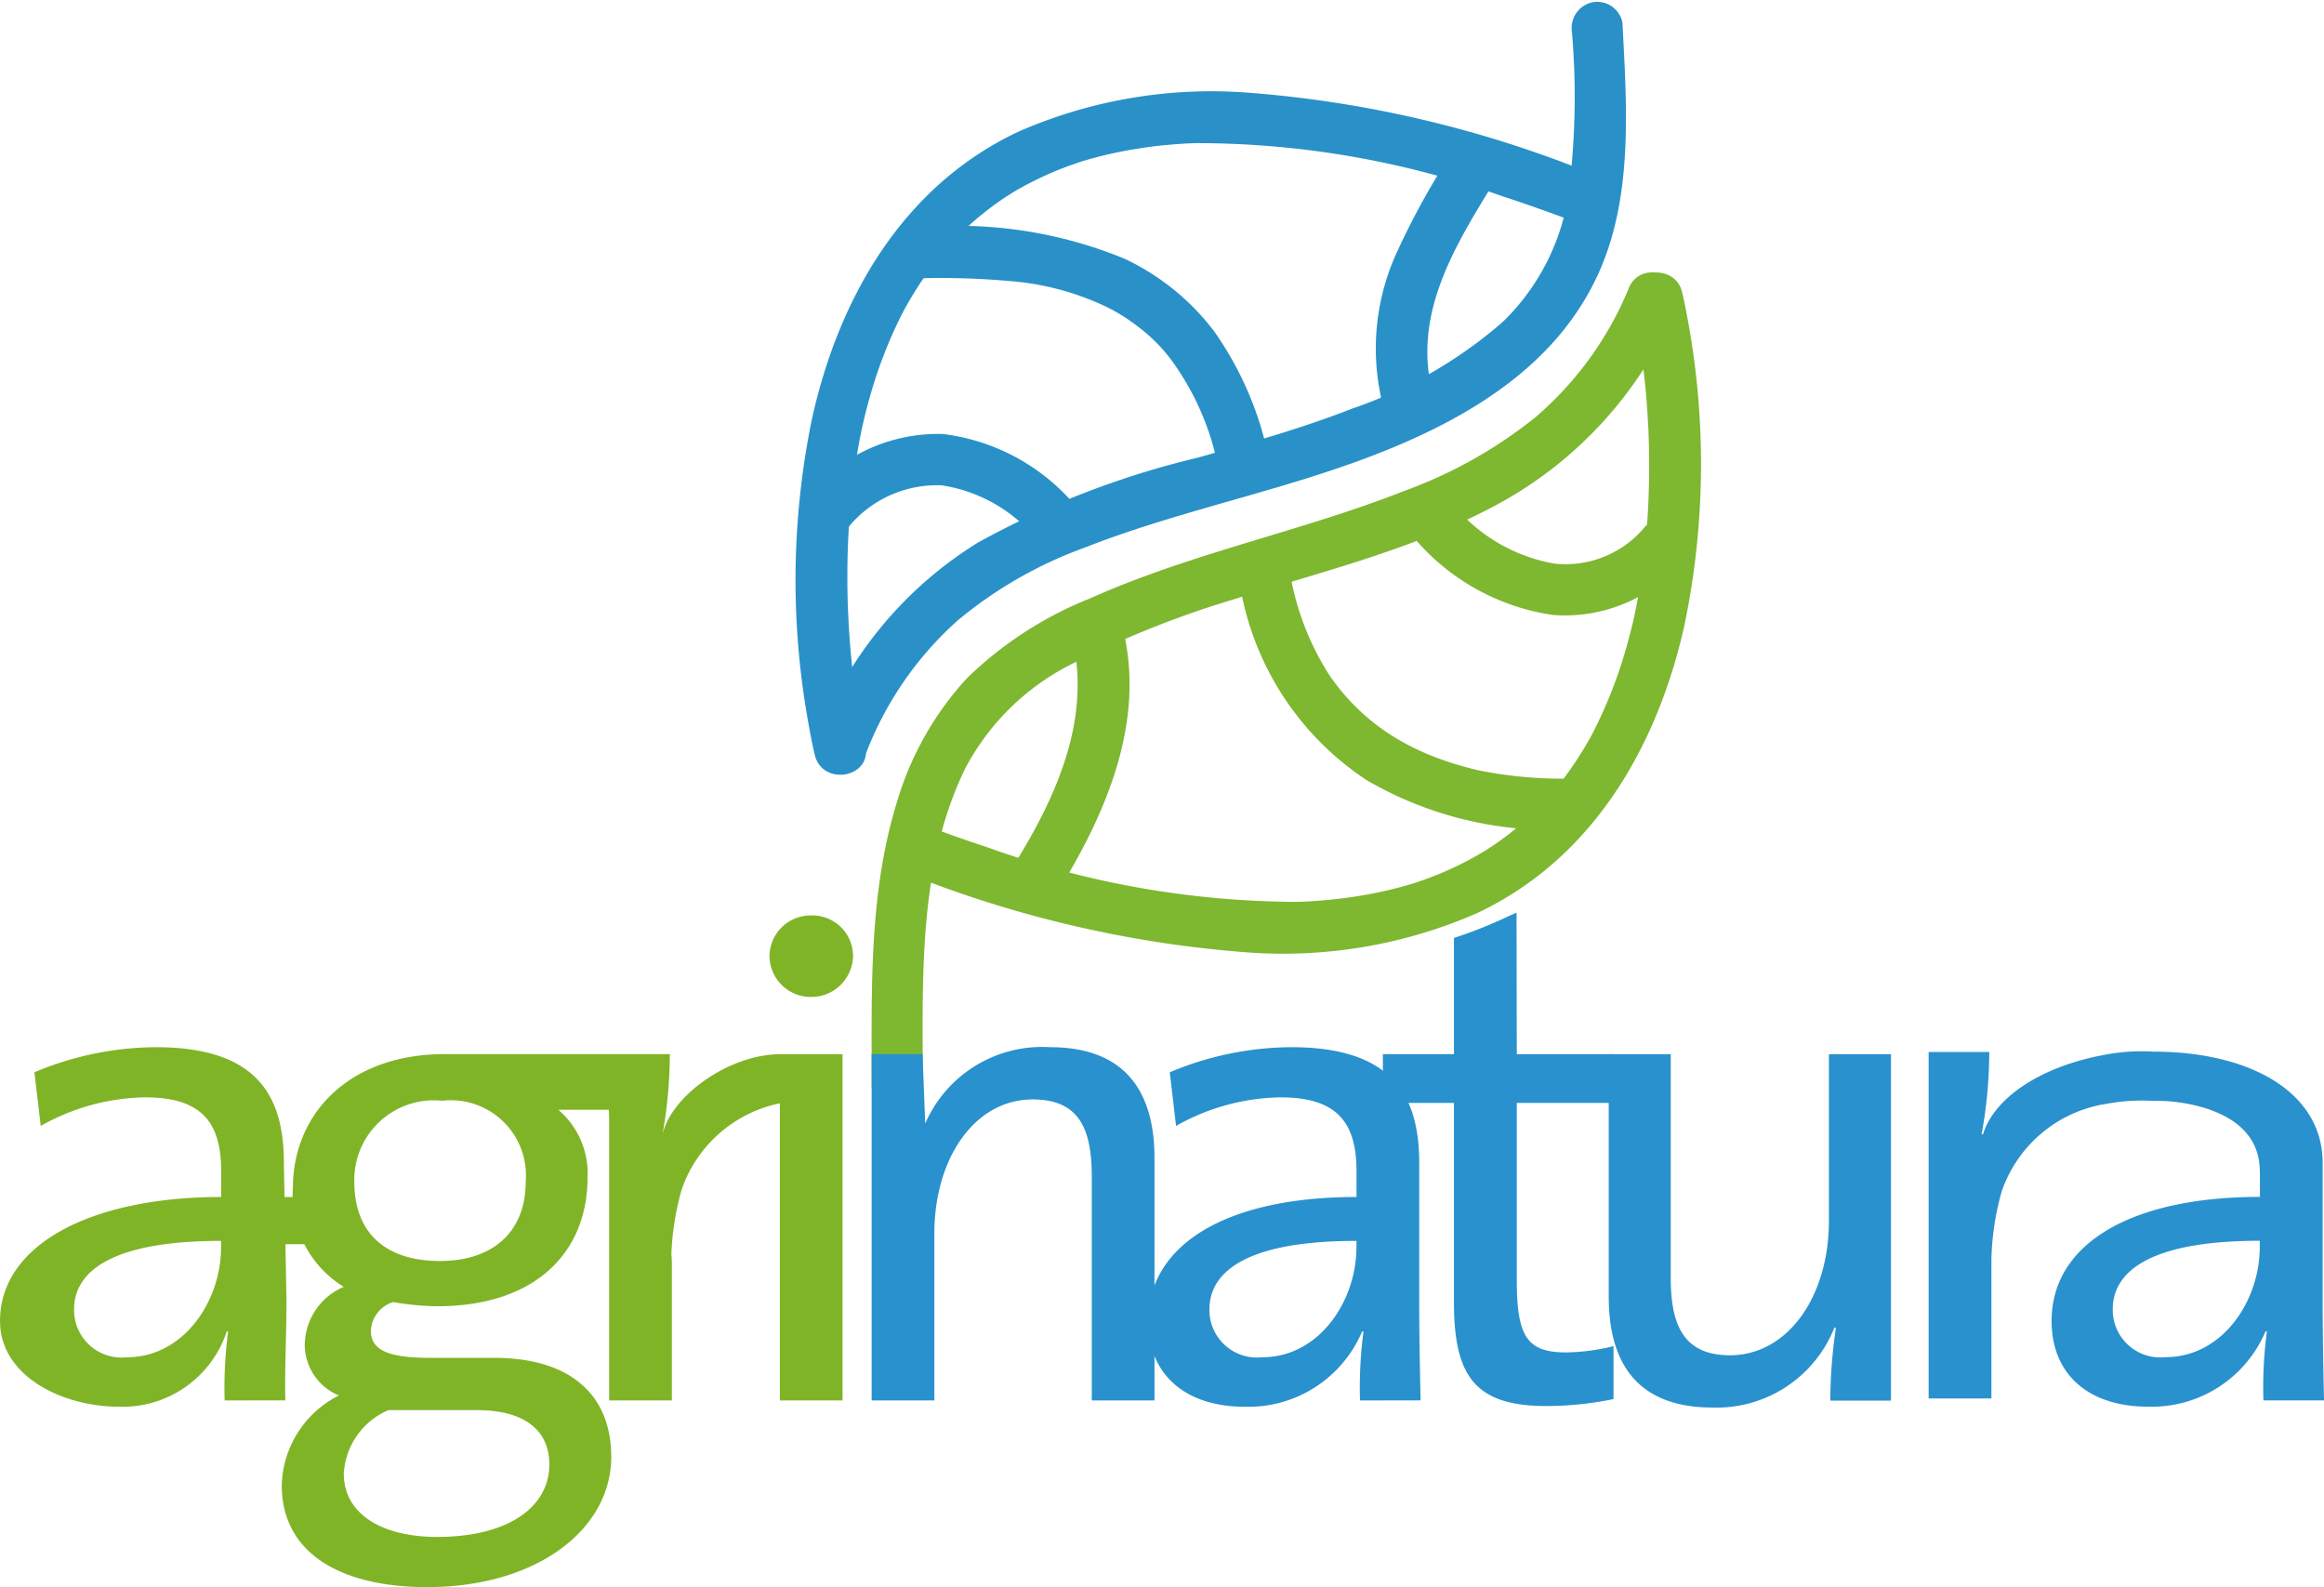 <?xml version="1.0" encoding="utf-8"?><svg xmlns="http://www.w3.org/2000/svg" xmlns:xlink="http://www.w3.org/1999/xlink" width="88.484" height="60.422" viewBox="0 0 88.484 60.422"><defs><style>.a{fill:none;}.b{clip-path:url(#a);}.c{fill:#7eb730;}.d{fill:#2991c8;}.e{fill:#80b427;}.f{fill:#2991cd;}</style><clipPath id="a"><rect class="a" width="88.484" height="60.422"/></clipPath></defs><g transform="translate(-209.632 560.749)"><g class="b" transform="translate(209.632 -560.749)"><path class="c" d="M360.1-492.187a43.594,43.594,0,0,0,12.762,2.94,18.416,18.416,0,0,0,8.774-1.491c4.419-2.079,6.875-6.36,7.9-10.972a30.11,30.11,0,0,0,.141-11.529c-.066-.377-.141-.753-.227-1.125-.284-1.222-2.209-.878-1.922.353a27.279,27.279,0,0,1,.611,4.451q.01.166.019.332a1.25,1.25,0,0,1,.006.131q.016.374.022.749.014.748-.008,1.495a28.587,28.587,0,0,1-.258,3.129q-.111.8-.276,1.59-.02.1-.041.19c-.049.226.052-.228,0,0-.029.127-.06.253-.091.38-.068.274-.142.546-.22.817a17.5,17.5,0,0,1-1.186,3.027c-.029.058-.06.116-.09.173.128-.246.022-.043,0,.005-.062.114-.127.227-.192.34-.141.244-.292.483-.448.718a13,13,0,0,1-.989,1.3c-.047.054-.334.369-.139.159-.09.1-.183.192-.276.285-.2.205-.416.4-.634.591s-.416.347-.632.51c-.109.083-.221.163-.333.242-.068.048-.472.313-.252.173a12.427,12.427,0,0,1-1.582.846c-.274.123-.554.235-.836.339-.145.053-.291.1-.437.152.231-.077-.021.006-.057.017-.1.031-.2.06-.3.089a16.1,16.1,0,0,1-2.04.43c-.354.052-.709.092-1.065.124-.184.017-.369.029-.554.04-.016,0-.326.016-.116.007-.128.005-.256.009-.384.012a35.13,35.13,0,0,1-11.763-2.08c-.736-.242-1.467-.5-2.194-.768a.978.978,0,0,0-.682,1.832" transform="translate(-325.401 525.502)"/><path class="c" d="M384.378-514.535a12.97,12.97,0,0,1-3.551,4.908,17.468,17.468,0,0,1-4.977,2.8c-3.915,1.545-8.1,2.363-11.965,4.092a14.279,14.279,0,0,0-4.71,3.051A11.958,11.958,0,0,0,356.522-495c-1.076,3.462-.971,7.144-.969,10.726a1,1,0,0,0,.888,1.058.979.979,0,0,0,1.058-.888c0-4.074-.21-8.431,1.624-12.168a9.3,9.3,0,0,1,4.283-4.072,37.071,37.071,0,0,1,5.944-2.352c3.267-1.031,6.65-1.851,9.706-3.442a15.3,15.3,0,0,0,7.153-7.721c.492-1.164-1.343-1.837-1.832-.682" transform="translate(-322.364 525.509)"/><path class="c" d="M416.873-468.689a11.056,11.056,0,0,0,4.906,7.9,13.987,13.987,0,0,0,7.56,1.878,1,1,0,0,0,1.058-.888.979.979,0,0,0-.888-1.058,16.076,16.076,0,0,1-3.354-.289l-.2-.041q.138.032-.039-.01c-.165-.039-.328-.083-.491-.128-.3-.082-.587-.178-.875-.282a9.235,9.235,0,0,1-1.554-.722,8.12,8.12,0,0,1-2.669-2.495,10.347,10.347,0,0,1-1.534-4.219.978.978,0,0,0-1.923.353" transform="translate(-369.73 490.498)"/><path class="c" d="M381.509-459.389c.9,3.1-.367,6.106-1.97,8.731-.655,1.072.938,2.205,1.6,1.13,1.858-3.043,3.345-6.615,2.3-10.214a1,1,0,0,0-1.138-.785.979.979,0,0,0-.785,1.138" transform="translate(-340.778 483.334)"/><path class="c" d="M445.621-475.913a8.535,8.535,0,0,0,5.259,2.9,5.927,5.927,0,0,0,5.013-2.128.978.978,0,0,0-.233-1.362,1,1,0,0,0-1.362.233,3.92,3.92,0,0,1-3.374,1.3,6.42,6.42,0,0,1-3.805-2.2c-.857-.919-2.358.333-1.5,1.256" transform="translate(-391.752 496.425)"/><path class="d" d="M442.151-528.1c-.919-3.165.834-5.865,2.424-8.452.658-1.07-.935-2.2-1.595-1.13a28.949,28.949,0,0,0-2.327,4.206,8.788,8.788,0,0,0-.425,5.729,1,1,0,0,0,1.138.785.979.979,0,0,0,.785-1.138" transform="translate(-387.552 543.265)"/><path class="d" d="M354.424-485.256a7.821,7.821,0,0,0-5.189-2.892,6.4,6.4,0,0,0-5.168,2.4.979.979,0,0,0,.233,1.363,1,1,0,0,0,1.363-.233,4.364,4.364,0,0,1,3.53-1.576A5.8,5.8,0,0,1,352.926-484c.832.946,2.331-.308,1.5-1.256" transform="translate(-313.347 504.67)"/><path class="d" d="M372.756-542.42a43.447,43.447,0,0,0-12.736-2.933,18.3,18.3,0,0,0-8.746,1.5c-4.408,2.086-6.842,6.377-7.846,10.985a30.469,30.469,0,0,0-.115,11.558c.068.39.145.779.235,1.165.284,1.221,2.209.877,1.923-.354a27.823,27.823,0,0,1-.62-4.449q-.011-.166-.02-.332c0-.08-.023-.478-.008-.131q-.017-.375-.025-.749-.017-.748,0-1.5a28.855,28.855,0,0,1,.242-3.132q.106-.8.266-1.592.038-.191.081-.381c.049-.227-.052.228,0,0,.015-.063.03-.126.045-.19.066-.274.138-.547.215-.818a17.614,17.614,0,0,1,1.163-3.035c.032-.065.232-.443.091-.18.061-.114.125-.228.189-.341.139-.245.287-.484.441-.72a12.958,12.958,0,0,1,.976-1.305c.085-.1.172-.2.26-.3-.193.213.1-.1.147-.152.2-.206.411-.4.627-.595a11.865,11.865,0,0,1,1.353-1.03c-.226.149.144-.088.2-.124.121-.073.245-.143.369-.211.274-.152.556-.291.841-.422s.549-.237.828-.343c.143-.054.288-.1.433-.154.248-.084-.2.061.055-.019.1-.032.2-.062.3-.091a15.786,15.786,0,0,1,2.023-.44c.351-.055.7-.1,1.057-.129.183-.017.367-.031.55-.043l.281-.016c-.2.01.178-.006.214-.007a34.632,34.632,0,0,1,11.69,2.024c.783.255,1.56.529,2.332.814a.978.978,0,0,0,.682-1.832" transform="translate(-312.527 548.879)"/><path class="d" d="M348.228-531.884a13.057,13.057,0,0,1,3.452-4.985,16.142,16.142,0,0,1,4.85-2.785c3.8-1.495,7.912-2.223,11.725-3.806,3.219-1.337,6.265-3.27,7.787-6.524,1.392-2.974,1.125-6.464.964-9.647a.978.978,0,0,0-1.138-.785,1,1,0,0,0-.785,1.138,29.156,29.156,0,0,1-.139,6.226,8.55,8.55,0,0,1-2.5,4.809,17.215,17.215,0,0,1-5.738,3.3c-1.911.748-3.886,1.3-5.858,1.861a33.342,33.342,0,0,0-8.363,3.225,14.945,14.945,0,0,0-6.09,7.289c-.474,1.171,1.36,1.846,1.832.682" transform="translate(-315.232 560.502)"/><path class="d" d="M373.841-513.787a12.726,12.726,0,0,0-2.124-5.028,9.178,9.178,0,0,0-3.406-2.751,16.651,16.651,0,0,0-7.64-1.2,1,1,0,0,0-1.059.888.978.978,0,0,0,.888,1.059,29.211,29.211,0,0,1,3.379.1,10.416,10.416,0,0,1,3.393.826,6.737,6.737,0,0,1,1.491.865,6.432,6.432,0,0,1,1.32,1.3,10.234,10.234,0,0,1,1.834,4.3.978.978,0,0,0,1.923-.353" transform="translate(-325.5 531.414)"/><path class="e" d="M218.185-372.007a16.24,16.24,0,0,1,.133-2.626h-.053a4.174,4.174,0,0,1-4.092,2.865c-2.175,0-4.54-1.167-4.54-3.263,0-2.891,3.433-4.722,8.42-4.722v-.981c0-1.83-.716-2.812-2.892-2.812a8.312,8.312,0,0,0-3.979,1.088l-.239-2.043a12.094,12.094,0,0,1,4.616-.955c3.793,0,4.881,1.777,4.881,4.4l.1,5.252c0,1.247-.071,2.653-.045,3.793Zm-.133-6.075c-4.589,0-5.6,1.406-5.6,2.6a1.809,1.809,0,0,0,2.016,1.83c2.149,0,3.581-2.122,3.581-4.191Z" transform="translate(-209.632 425.322)"/><path class="e" d="M275.771-384.3c-1.976.015-4.109,1.6-4.45,2.987h-.007a17.786,17.786,0,0,0,.265-2.938l.005-.052h-8.573c-3.687,0-5.783,2.308-5.783,5.093a4.074,4.074,0,0,0,1.937,3.767,2.431,2.431,0,0,0-1.486,2.2,2.1,2.1,0,0,0,1.3,1.936,3.938,3.938,0,0,0-2.175,3.422c0,2.52,2.148,3.873,5.544,3.873,4.138,0,7-2.175,7-4.961,0-2.388-1.592-3.767-4.456-3.767h-2.44c-1.592,0-2.255-.292-2.255-1.035a1.2,1.2,0,0,1,.849-1.088,10.519,10.519,0,0,0,1.671.159c3.767,0,5.73-2.069,5.73-4.907a3.18,3.18,0,0,0-1.114-2.573h1.923l.013.305v10.76h2.387v-5.306l-.018-.274a10.5,10.5,0,0,1,.393-2.452,5.03,5.03,0,0,1,3.737-3.28v11.312h2.387V-384.3ZM260.863-370.75h3.369c1.857,0,2.759.8,2.759,2.069,0,1.618-1.565,2.759-4.271,2.759-2.069,0-3.554-.849-3.554-2.414a2.794,2.794,0,0,1,1.7-2.414m1.963-5.677c-2.069,0-3.263-1.061-3.263-3.024a3.029,3.029,0,0,1,3.343-3.077,2.862,2.862,0,0,1,3.183,3.077c0,1.937-1.273,3.024-3.263,3.024" transform="translate(-246.076 424.433)"/><path class="e" d="M340.043-404.4a1.591,1.591,0,0,0,1.592-1.565,1.552,1.552,0,0,0-1.592-1.539,1.569,1.569,0,0,0-1.591,1.539,1.574,1.574,0,0,0,1.591,1.565" transform="translate(-309.155 442.354)"/><path class="f" d="M357.591-382.549a4.857,4.857,0,0,1,4.751-2.907c3.024,0,3.979,1.884,3.979,4.218v9.231h-2.387v-8.515c0-1.857-.5-2.945-2.255-2.945-2.175,0-3.74,2.2-3.74,5.12v6.34h-2.387v-13.184l1.938,0" transform="translate(-322.365 425.322)"/><path class="f" d="M409.921-372.007a16.244,16.244,0,0,1,.133-2.626H410a4.7,4.7,0,0,1-4.483,2.865c-2.175,0-3.661-1.167-3.661-3.263,0-2.891,2.945-4.722,7.932-4.722v-.981c0-1.83-.716-2.812-2.892-2.812a8.312,8.312,0,0,0-3.979,1.088l-.239-2.043a12.093,12.093,0,0,1,4.616-.955c3.793,0,4.881,1.777,4.881,4.4v5.252c0,1.247.026,2.653.053,3.793Zm-.133-6.075c-4.589,0-5.6,1.406-5.6,2.6a1.809,1.809,0,0,0,2.016,1.83c2.148,0,3.581-2.122,3.581-4.191Z" transform="translate(-358.14 425.322)"/><path class="f" d="M446.249-407.976l.009,5.387h3.687v1.857h-3.687v6.738c0,2.175.4,2.759,1.883,2.759a7.789,7.789,0,0,0,1.8-.239v2.016a12.925,12.925,0,0,1-2.547.265c-2.706,0-3.528-1.114-3.528-3.952v-7.587h-2.706v-1.857h2.706v-4.426l.059-.018a17.141,17.141,0,0,0,2.039-.819Z" transform="translate(-388.508 442.721)"/><path class="f" d="M487.39-371.1a19.329,19.329,0,0,1,.212-2.759l-.053-.027a4.822,4.822,0,0,1-4.642,3.05c-3.024,0-3.953-1.883-3.953-4.218v-9.232h2.361v8.515c0,1.857.531,2.945,2.255,2.945,2.175,0,3.767-2.2,3.767-5.12v-6.34H489.7V-371.1Z" transform="translate(-417.703 424.421)"/><rect class="e" width="3.795" height="1.796" transform="translate(8.42 45.57)"/><path class="f" d="M545.123-380.2v.982c-4.987,0-7.931,1.83-7.931,4.722,0,2.1,1.485,3.263,3.661,3.263a4.7,4.7,0,0,0,4.483-2.865h.053a16.234,16.234,0,0,0-.133,2.626h2.308c-.027-1.141-.053-2.547-.053-3.794v-5.252c0-2.626-2.667-4.231-6.461-4.231h-.008a7.462,7.462,0,0,0-1.911.137l-.062.011c-2.337.459-4.068,1.622-4.489,3h-.053a17.58,17.58,0,0,0,.291-3.058l.005-.075h-2.313v13.188H534.9v-5.306a10.342,10.342,0,0,1,.394-2.583,5.031,5.031,0,0,1,3.8-3.295l0-.007.06,0a7.453,7.453,0,0,1,1.911-.137h.008q.141,0,.28,0s3.764.021,3.764,2.674m0,2.891c0,2.069-1.433,4.191-3.581,4.191a1.809,1.809,0,0,1-2.016-1.83c0-1.194,1.008-2.6,5.6-2.6Z" transform="translate(-459.079 424.784)"/></g></g></svg>
